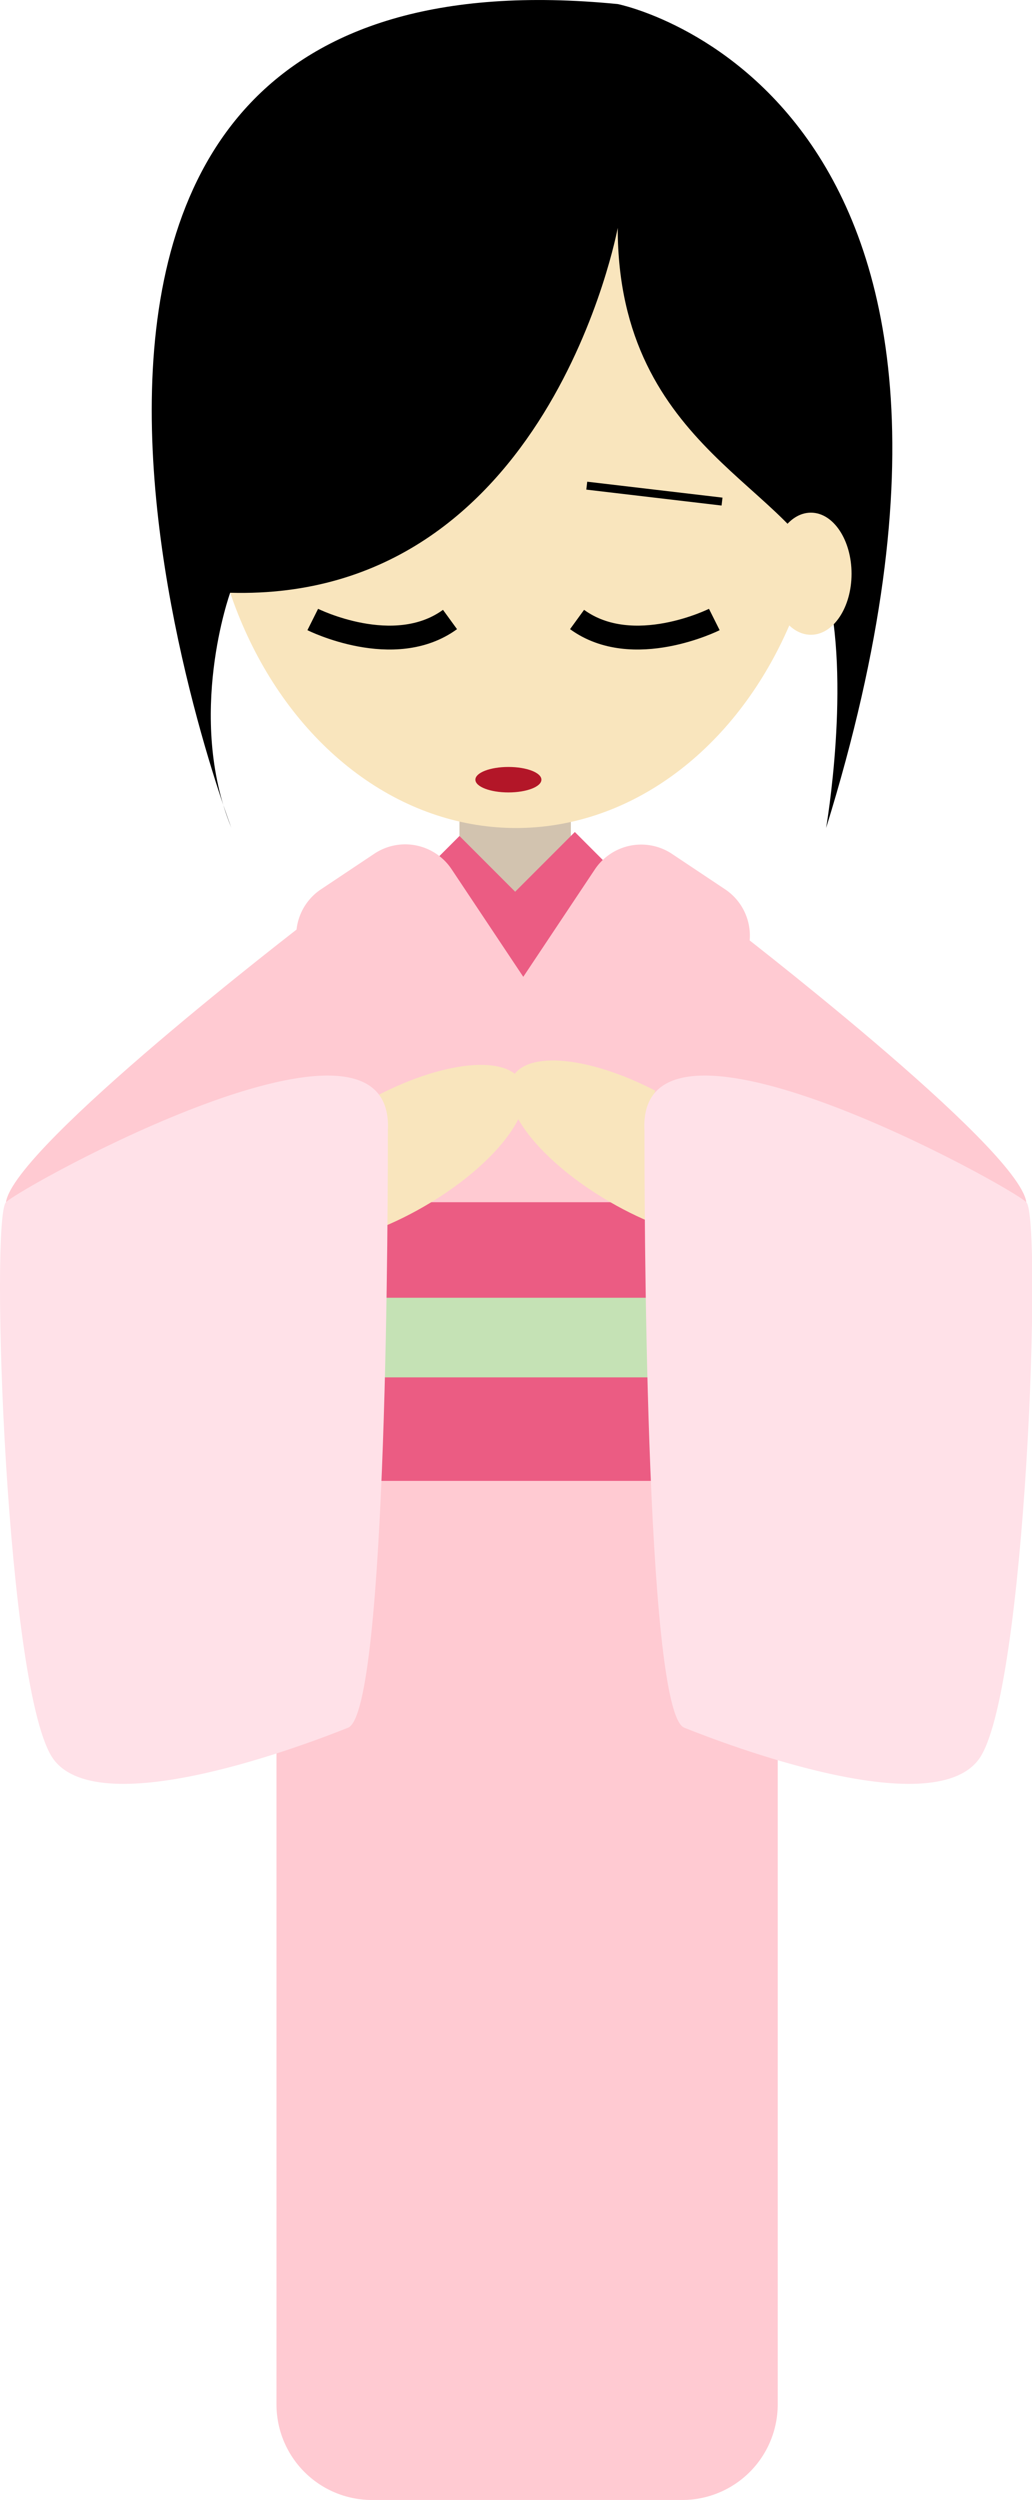 <svg xmlns="http://www.w3.org/2000/svg" viewBox="0 0 129.71 314"><defs><style>.cls-1{fill:#d2c3af;}.cls-2{fill:#f9e5bd;}.cls-3,.cls-9{fill:none;stroke:#000;stroke-miterlimit:10;}.cls-3{stroke-width:3px;}.cls-4{fill:#b31628;}.cls-5{fill:#eb5c83;}.cls-6{fill:#ffcad2;}.cls-7{fill:#c5e2b5;}.cls-8{fill:#ffe1e8;}</style></defs><title>girl</title><g id="Layer_2" data-name="Layer 2"><g id="main"><g id="girl"><rect class="cls-1" x="57.75" y="93" width="14" height="19"/><ellipse class="cls-2" cx="64.86" cy="55.77" rx="38.97" ry="48.23"/><path d="M77.64,28.62S69,75.56,28.93,74.45c0,0-5.59,15.5.16,29.55C29.09,104-13.72-8.44,77.64.51c0,0,54.94,10.86,26.19,103.49,0,0,3.2-18.53,0-30.66S77.64,56.73,77.64,28.62Z"/><path class="cls-3" d="M39.31,77.81s10.22,5.11,17.25,0"/><path class="cls-3" d="M89.78,77.81s-10.22,5.11-17.25,0"/><ellipse class="cls-2" cx="101.92" cy="72.06" rx="5.11" ry="7.67"/><ellipse class="cls-4" cx="63.9" cy="97.93" rx="4.15" ry="1.6"/><polygon class="cls-5" points="51.75 111 57.75 105 64.75 112 72.25 104.5 80.25 112.5 65.75 127 51.75 111"/><path class="cls-6" d="M88.45,128.32l4.62-6.91a7,7,0,0,0-1.93-9.71l-6.66-4.44a7,7,0,0,0-9.71,1.93l-9,13.5-9-13.5A7,7,0,0,0,47,107.26l-6.66,4.44a7,7,0,0,0-1.93,9.71l4.77,7.13A12.05,12.05,0,0,0,34.75,140V302a12,12,0,0,0,12,12h39a12,12,0,0,0,12-12V140A12,12,0,0,0,88.45,128.32Z"/><rect class="cls-5" x="32.75" y="151" width="67" height="35" rx="3" ry="3"/><rect class="cls-7" x="30.75" y="163" width="71" height="10" rx="3" ry="3"/><ellipse class="cls-2" cx="49.25" cy="144.5" rx="18.5" ry="7.5" transform="matrix(0.87, -0.5, 0.5, 0.87, -65.65, 43.98)"/><path class="cls-6" d="M48.75,142c0-4-10.5-26-10.5-26S1.75,144,.75,151Z"/><path class="cls-8" d="M.75,151c-2,2,0,62,6,70s32-2,37-4,5-68,5-75C49.75,123,2.75,149,.75,151Z"/><ellipse class="cls-2" cx="80.46" cy="144.5" rx="7.5" ry="18.5" transform="translate(-84.91 141.93) rotate(-60)"/><path class="cls-6" d="M81,142c0-4,10.5-26,10.5-26S128,144,129,151Z"/><path class="cls-8" d="M129,151c2,2,0,62-6,70s-32-2-37-4-5-68-5-75C80,123,127,149,129,151Z"/><line class="cls-9" x1="73.75" y1="61" x2="90.75" y2="63"/></g></g></g></svg>